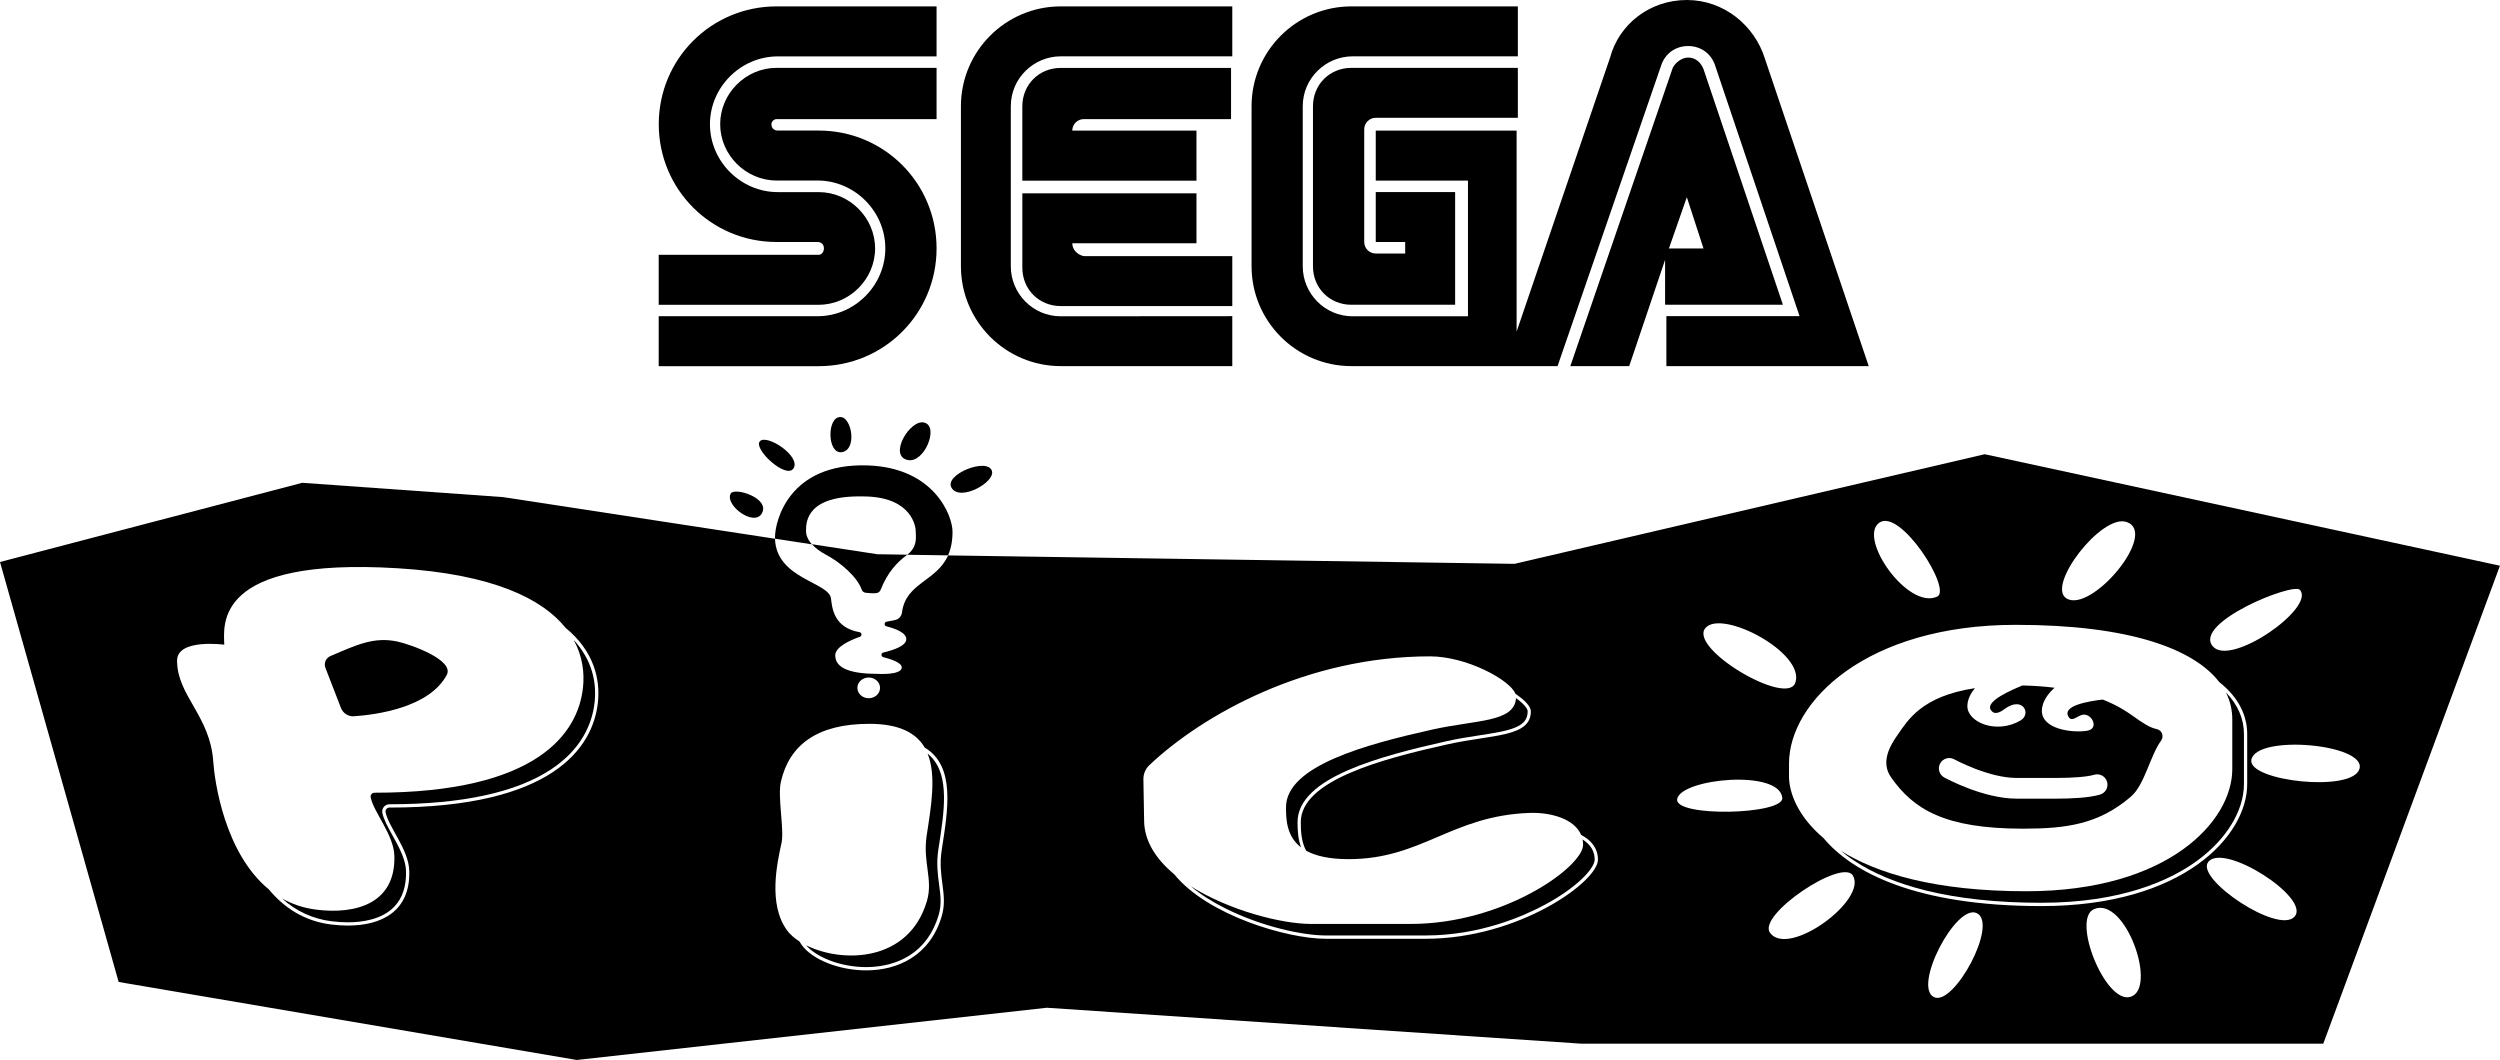 <?xml version="1.0" encoding="utf-8"?>
<!-- Generator: Adobe Illustrator 26.0.3, SVG Export Plug-In . SVG Version: 6.00 Build 0)  -->
<svg version="1.1" id="Layer_1" xmlns="http://www.w3.org/2000/svg" xmlns:xlink="http://www.w3.org/1999/xlink" x="0px" y="0px"
	 viewBox="0 0 3839 1627.7" style="enable-background:new 0 0 3839 1627.7;" xml:space="preserve">
<style type="text/css">
	.st0{fill:none;stroke:#DBDFDF;stroke-width:2.558;stroke-miterlimit:10;}
	.st1{fill:#231F20;}
	.st2{fill:none;stroke:#231F20;stroke-width:5.797;stroke-miterlimit:10;}
	.st3{fill:#FFFFFF;}
	.st4{fill:none;stroke:#221F1F;stroke-width:2.18;stroke-miterlimit:10;}
	.st5{fill:none;stroke:#221F1F;stroke-width:2.233;stroke-miterlimit:10;}
</style>
<g>
	<g>
		<g>
			<g>
				<path d="M1257.3,391.3h-245.8v76.7h245.8c47.2,0,86.5-39.3,86.5-86.5s-39.3-86.5-86.5-86.5h-62.9c-57,0-104.2-47.2-104.2-104.2
					s47.2-104.2,104.2-104.2h243.8V9.8h-245.7c-100.3,0-180.9,80.6-180.9,180.9s80.6,180.9,180.9,180.9h62.9c5.9,0,9.8,3.9,9.8,9.8
					S1261.2,391.3,1257.3,391.3z"/>
				<path d="M1192.4,182.9h245.8v-78.7h-245.8c-47.2,0-86.5,39.3-86.5,86.5s39.3,86.5,86.5,86.5h62.9c57,0,104.2,47.2,104.2,104.2
					s-47.2,104.2-104.2,104.2h-243.8v76.7h245.8c100.3,0,180.9-80.6,180.9-180.9s-80.6-180.9-180.9-180.9h-62.9
					c-5.9,0-9.8-3.9-9.8-9.8C1184.5,186.8,1188.5,182.9,1192.4,182.9z"/>
			</g>
			<g>
				<path d="M2075.2,104.2c-33.4,0-59,25.6-59,59V409c0,33.4,25.6,59,59,59h159.3V294.9h-121.9v76.7h45.2v17.7h-45.2
					c-9.8,0-17.7-7.9-17.7-17.7v-173c0-9.8,7.9-17.7,17.7-17.7h218.2v-76.7H2075.2z"/>
				<path d="M2558.9,467.9h178.9l-121.9-361.8c-3.9-9.8-11.8-17.7-23.6-17.7c-9.8,0-19.7,7.9-23.6,15.7l-157.3,458.1h90.4
					l55.1-163.2v68.8L2558.9,467.9L2558.9,467.9z M2590.3,302.8l25.6,78.7h-53.1L2590.3,302.8z"/>
				<path d="M2710.3,90.4C2694.5,39.3,2647.4,0,2590.3,0s-104.2,37.3-117.9,88.5l-143.5,420.7V200.6h-216.3v76.7h141.6v208.4h-177
					c-43.3,0-76.7-35.4-76.7-76.7V163.2c0-43.3,35.4-76.7,76.7-76.7h253.6V9.8h-255.6c-84.6,0-153.3,68.8-153.3,153.3v245.8
					c0,84.6,68.8,153.3,153.3,153.3h316.6L2551,100.2c5.9-17.7,21.6-29.5,41.3-29.5c19.7,0,35.4,11.8,41.3,29.5l129.8,385.3h-204.5
					v76.7h310.7l0,0L2710.3,90.4z"/>
			</g>
			<g>
				<path d="M1628.9,485.7c-43.3,0-76.7-35.4-76.7-76.7V163.2c0-43.3,35.4-76.7,76.7-76.7h263.4V9.8h-263.4
					c-84.6,0-153.3,68.8-153.3,153.3v245.8c0,84.6,68.8,153.3,153.3,153.3h263.4v-76.7L1628.9,485.7L1628.9,485.7z"/>
				<path d="M1646.6,373.6h190.7v-76.7h-267.4v114.1c0,33.4,25.6,59,59,59h263.4v-76.7h-228.1
					C1654.5,391.3,1646.6,383.4,1646.6,373.6z"/>
				<path d="M1837.3,200.6h-190.7c0-9.8,7.9-17.7,17.7-17.7h226.1v-78.6h-261.5c-33.4,0-59,25.6-59,59v114.1h267.4
					C1837.3,277.2,1837.3,200.6,1837.3,200.6z"/>
			</g>
		</g>
	</g>
	<g>
		<g>
			<g>
				<g>
					<path d="M3427.9,1104.5v76.7c0,79.3-97.6,187.4-316.3,187.4c-139.7,0-229.5-27.3-284.9-62.2c6.2,5.2,12.8,10.2,20,14.9
						c29.5,19.7,66.5,35.1,110.1,46c50.7,12.6,110.5,19,177.7,19c123.1,0,197-34.3,237.3-63c46.3-33.1,74-77.7,74-119.3v-76.7
						c0-23.7-9.5-45.3-27.7-64.1C3424.7,1076.4,3427.9,1090.3,3427.9,1104.5z"/>
					<path d="M3311.9,1119.6c-10.7-2.3-20.1-8.4-36.8-20.3c-8.4-6-23-16-46.2-25.1c-23.2,2.8-61.2,9.5-53,25.6
						c5,9.8,12.5,0.5,21.1-2c14.5-4.2,27.9,21.3,7.7,24.4c-23.8,3.6-69.2-2.9-69.2-30.5c0-15.1,10.9-27.9,19.5-35.6
						c-14.8-1.9-31.2-3.1-49.3-3.5c-16.1,6.6-56.5,23.8-48.9,37c5.5,9.5,14.6,4.2,21.8-1.1c27.5-20.1,41.6,7.8,23.9,18
						c-37.4,21.6-81.9,2.2-81.4-22.5c0.2-10.5,5.5-19.9,11.6-27.3c-82.2,12.5-103.1,49.6-118.3,71.1c-12.9,18.2-26.6,42.9-10.4,66
						c34.5,49,82,78.7,202.7,78.7c67.2,0,116.2-7,165.4-49.1c21.3-18.2,29.1-61.9,46.4-86C3323.4,1130.6,3320,1121.3,3311.9,1119.6z
						 M3224.8,1220.2c-17.3,5.1-45.8,6.2-66.6,6.2h-61.7c-51.1,0-108.5-31.2-110.9-32.5c-7.7-4.2-10.5-13.9-6.3-21.6
						c4.2-7.7,13.9-10.5,21.6-6.3c1,0.5,52.9,28.6,95.6,28.6h61.7c25.7,0,47.3-1.8,57.7-4.9c8.4-2.5,17.3,2.4,19.7,10.8
						C3238.1,1208.9,3233.2,1217.7,3224.8,1220.2z"/>
				</g>
				<path d="M1291,640.4c-21.5-1.2-21,56.8,1.3,54C1316.5,691.3,1308.3,641.4,1291,640.4z"/>
				<path d="M1166.9,677.6c-10.7,11.6,40.3,58.8,51.5,41.8C1230.6,700.8,1177.5,666,1166.9,677.6z"/>
				<path d="M1122.1,757.9c-9.7,17.6,36,51.8,47.9,30.3C1182.9,764.7,1127.7,747.7,1122.1,757.9z"/>
				<path d="M1423.8,651.1c-20.1-15.4-58,41.8-34.5,53.7C1414.9,717.7,1440,663.5,1423.8,651.1z"/>
				<path d="M1523.2,723.2c-6.7-21.4-73.8,5.4-62.1,25.7C1473.8,771,1528.7,740.5,1523.2,723.2z"/>
				<g>
					<path d="M523.6,1087.2c3.2,8.1,11.2,13.3,19.9,12.7c33.7-2.3,115.5-13,142.5-63.4c12.4-23.2-56.6-47.3-76-51.4
						c-35.8-7.5-61.9,4.9-102.7,22.4c-6.9,3-10.3,10.9-7.6,18L523.6,1087.2z"/>
					<path d="M895.2,1056.2c-7.6,69.5-69.9,161.2-320.1,161.1c-3.7,0-6.6,3.3-5.9,7c4.1,22.3,35.5,57.3,36.4,90.1
						c2.1,72.5-58.3,90.1-119.6,82.5c-20.1-2.5-37.6-8.6-53-17.3c21.8,19.7,47.5,31.6,76.5,35.1c8.4,1,16.7,1.6,24.6,1.6
						c21.9,0,52-4.1,71.1-23.7c12.8-13.2,18.9-31.7,18.3-55.2c-0.5-18.1-11.4-37.7-21-55c-7-12.5-13.5-24.4-15.4-34.4
						c-0.6-3.2,0.3-6.5,2.4-9c2.1-2.5,5.2-4,8.5-4l0.5,0c110.6,0,194-18,247.8-53.6c21.4-14.2,38-31.1,49.4-50.5
						c9.5-16.1,15.3-33.7,17.4-52.4c2.6-23.4-0.2-58.1-27.8-90.9c-1.4-1.6-2.8-3.2-4.3-4.8C894.8,1007.8,897.7,1033.7,895.2,1056.2z
						"/>
				</g>
				<path d="M1441.9,1298.3c3.9-25.4,8-51.6,7.7-75.2c-0.3-26-6-45-17.4-58.3c-2.4-2.7-5-5.3-7.8-7.6c13.7,33.7,5.5,81.2-1.3,125.2
					c-6.5,42.2,10.2,67.9,0.2,101.5c-27.9,94-129.9,95.4-185.4,67.7c7.6,8.7,19.7,16.6,34.6,22.6c17.5,7,37.9,10.9,57.5,10.9
					c25.1,0,48.1-6.2,66.5-17.8c21.6-13.7,36.7-34.5,44.8-61.9c4.9-16.5,3-30.9,0.7-47.5c-2-15.2-4.3-32.4-1.1-53.3
					C1441.3,1302.4,1441.6,1300.3,1441.9,1298.3z"/>
				<g>
					<path d="M1997.9,1301.2c-4.6-12.3-5.4-25.7-5.4-38.7c0-16.5,7.5-32,22.4-46c12.8-12.1,30.8-23.1,54.9-33.7
						c44.1-19.3,101.1-33.3,151.1-44.5c18.1-4.1,35.8-6.8,51.4-9.2c22.2-3.4,41.5-6.4,54.7-12c13.2-5.6,18.9-13,18.9-24.8
						c0-4.3-6.2-11.8-17.9-20.2c-2.6,37.4-60.9,33.1-128.8,48.3c-101.2,22.6-224.4,55.5-224.4,119.3
						C1974.7,1259.6,1976.2,1284.6,1997.9,1301.2z"/>
					<path d="M2430.2,1289.1c0.5,2.6,0.8,5.2,0.8,8.1c0,34-121.9,121.6-264.7,121.6l-153.3,0c-44.8,0-125.6-20.6-184.5-57.9
						c14.5,12.2,32.2,23.6,53.1,34c57.1,28.6,120,41.6,154.3,41.6l153.3,0c83.4,0,150.7-29.7,183.5-47.4
						c22.8-12.3,42.3-25.9,56.4-39.4c12.3-11.7,19.7-22.8,19.7-29.7C2448.8,1307.2,2442.5,1296.9,2430.2,1289.1z"/>
				</g>
				<g>
					<path d="M1269,852.2c19.6,10.3,47.2,32.8,54.3,53.4c0.9,2.7,3.5,4.4,6.3,4.7c4.4,0.5,11,1,16,0.5c3-0.3,5.5-2.2,6.6-4.9
						c10.8-27.1,25-42.1,39.9-53.2c0.4-0.3,0.7-0.6,1.1-0.9l-44.7-0.7l-1.3,0l-1.2-0.2l-99.2-15.2
						C1251.5,841.1,1258.6,846.7,1269,852.2z"/>
					<path d="M3047.7,697.5l-719.7,167.8l-2.2,0.5l-2.2,0l-867.7-12.9c-17.9,40.1-65,42-70.8,87.5c-0.7,5.8-4.9,10.6-10.6,11.7
						l-13.1,2.6c-3.8,0.8-4,6.1-0.2,7.1c13.8,3.5,30.5,9.7,30.5,19.7c0,10.3-19.8,16.9-35.3,20.5c-3.7,0.9-3.8,6.1-0.1,7.1
						c13,3.3,28.4,8.7,28.4,15.8c0,12.2-36.7,9.9-36.7,9.9c-40.3,0-65.4-7.9-65.4-28.4c0-12.7,21.6-22.8,37.9-28.6
						c3.5-1.2,3.1-6.3-0.6-7c-40.4-7.2-42-38.1-43.9-52c-3.4-25.1-84.1-30-85.9-91.5l-417.4-63.9l-308.6-22L0,863l182.2,644.9
						l703.4,119.8l720.1-80l1.6-0.2l1.6,0.1l819.5,55.1h1139.2l271.3-734L3047.7,697.5z M1334,1040.4c9.6,0,17.4,7.1,17.4,15.9
						s-7.8,15.9-17.4,15.9c-9.6,0-17.4-7.1-17.4-15.9S1324.4,1040.4,1334,1040.4z M918.1,1079c-7.6,69.4-69.9,161.1-319.6,161.1
						c-0.2,0-0.3,0-0.5,0c0,0,0,0,0,0c-3.7,0-6.6,3.3-5.9,7c4.1,22.3,35.5,57.3,36.4,90.1c1.8,62.5-42.8,84.1-94.4,84.1
						c-8.3,0-16.7-0.6-25.2-1.6c-42-5.1-73.2-26.3-96.1-54c-68.3-55.9-83.4-167.2-85.3-196.1c-4.7-70.5-55.6-101.4-55.6-155.1
						c0-34.4,72.5-24.5,72.5-24.5c-0.7-29.8-17.2-134.7,266-117.4c147.3,9,222.6,47.3,258,91.4C912.5,1000.1,922,1043.6,918.1,1079z
						 M1446.2,1406.7c-18.2,61.5-68.2,83.4-116.1,83.4c-42.3,0-83-17-98.8-38.8c-1.3-1.8-2.5-3.7-3.7-5.6c-8-5.2-14.6-11-19.1-17.2
						c-29.4-40.6-15-103.6-8.4-134c4.5-20.9-6.4-70.7-0.9-94.4c13.1-56.5,56-88.6,135.7-88.6c46.6,0,72.1,14.3,85.1,36.5
						c47.8,28.4,35.5,96.2,26.1,157.3C1439.5,1347.4,1456.1,1373.1,1446.2,1406.7z M3531.6,905.7c25,27.2-107,119.7-133.9,86.5
						C3368.2,955.9,3521.1,894.3,3531.6,905.7z M3265.4,801.5c50.2,16.7-54.4,141.2-92.3,117.3
						C3142.1,899.3,3227.1,788.8,3265.4,801.5z M2885.9,802.6c32.4-22.6,111.9,102.8,88.9,113.5
						C2929.7,937.2,2852.3,826,2885.9,802.6z M2619,964.2c25.5-29.1,153.6,38.4,137.9,84.2C2744.2,1085.7,2591.8,995.3,2619,964.2z
						 M2189.1,1441.6l-153.3,0c-59.2,0-181.5-36-232.7-99.1c-27.7-23.1-46.2-50.9-46.2-82.9l-1.1-62.9c-0.1-8.2,3.2-16.1,9.2-21.8
						c81.7-77.2,241.3-167,431-167c55.8,0,122.9,36.1,131.1,57.5c14.5,9.7,23.7,19.6,23.7,26.9c0,40.2-59.4,35.3-128.9,50.9
						c-101.2,22.6-224.4,55.5-224.4,119.3c0,13.6,0.7,29.7,8.2,43.8c14.2,7.9,35,13,65.1,13c113,0,158-66.8,278.2-71
						c31.6-1.1,68.4,8.7,79,33.8c15.2,7.9,25.8,20.3,25.8,38C2453.8,1354.1,2331.9,1441.6,2189.1,1441.6z M2575.5,1227
						c5.5-31.5,157.1-46.3,161.4-1.8C2739.5,1251.3,2570.5,1255.2,2575.5,1227z M2718.1,1432.5c-20.2-27.5,110.7-115,127.1-88.1
						C2868.1,1381.9,2746.6,1471.1,2718.1,1432.5z M2969.9,1531.2c-33.1-15.9,33.7-144.1,65.6-129
						C3069.3,1418.2,3000.4,1545.8,2969.9,1531.2z M2800.2,1287c-39-33-53-69.3-53-94.9v-19.5c0-95.5,119.4-213.1,348.1-213.1
						c175.6,0,273.6,37.2,312.6,87.9c29.4,23.2,42.9,50.9,42.9,79.9v76.7c0,79.3-97.6,187.4-316.3,187.4
						C2941.6,1391.3,2843.9,1339.3,2800.2,1287z M3271.4,1530.8c-38.5,11.2-91-120-55.7-134.8
						C3263.7,1375.8,3313.9,1518.4,3271.4,1530.8z M3523.5,1407.6c-24.8,27.8-151.4-57.3-132.9-83.5
						C3413.2,1292.2,3549.1,1378.9,3523.5,1407.6z M3457.2,1166.8c7.2-39.7,177.3-24.3,166,13.9
						C3612.2,1217.6,3451.3,1199.3,3457.2,1166.8z"/>
				</g>
			</g>
		</g>
		<path d="M1237.7,815.4c0-14.8,1.5-54.6,86.8-53.1c2.1,0,4.2,0,6.3,0.1c70,2.3,75.4,47,75.4,53.2c0,9.7,3.3,23.4-13,36.3l62.6,0.9
			c4.3-9.6,6.9-21.3,6.9-36.3c0-25.1-28.5-98.4-130.2-101.8c-121-4.1-142.4,85.3-142.4,110.4c0,0.7,0,1.4,0,2.1l56.7,8.7
			C1239.4,827.7,1237.7,820.3,1237.7,815.4z"/>
	</g>
</g>
</svg>
